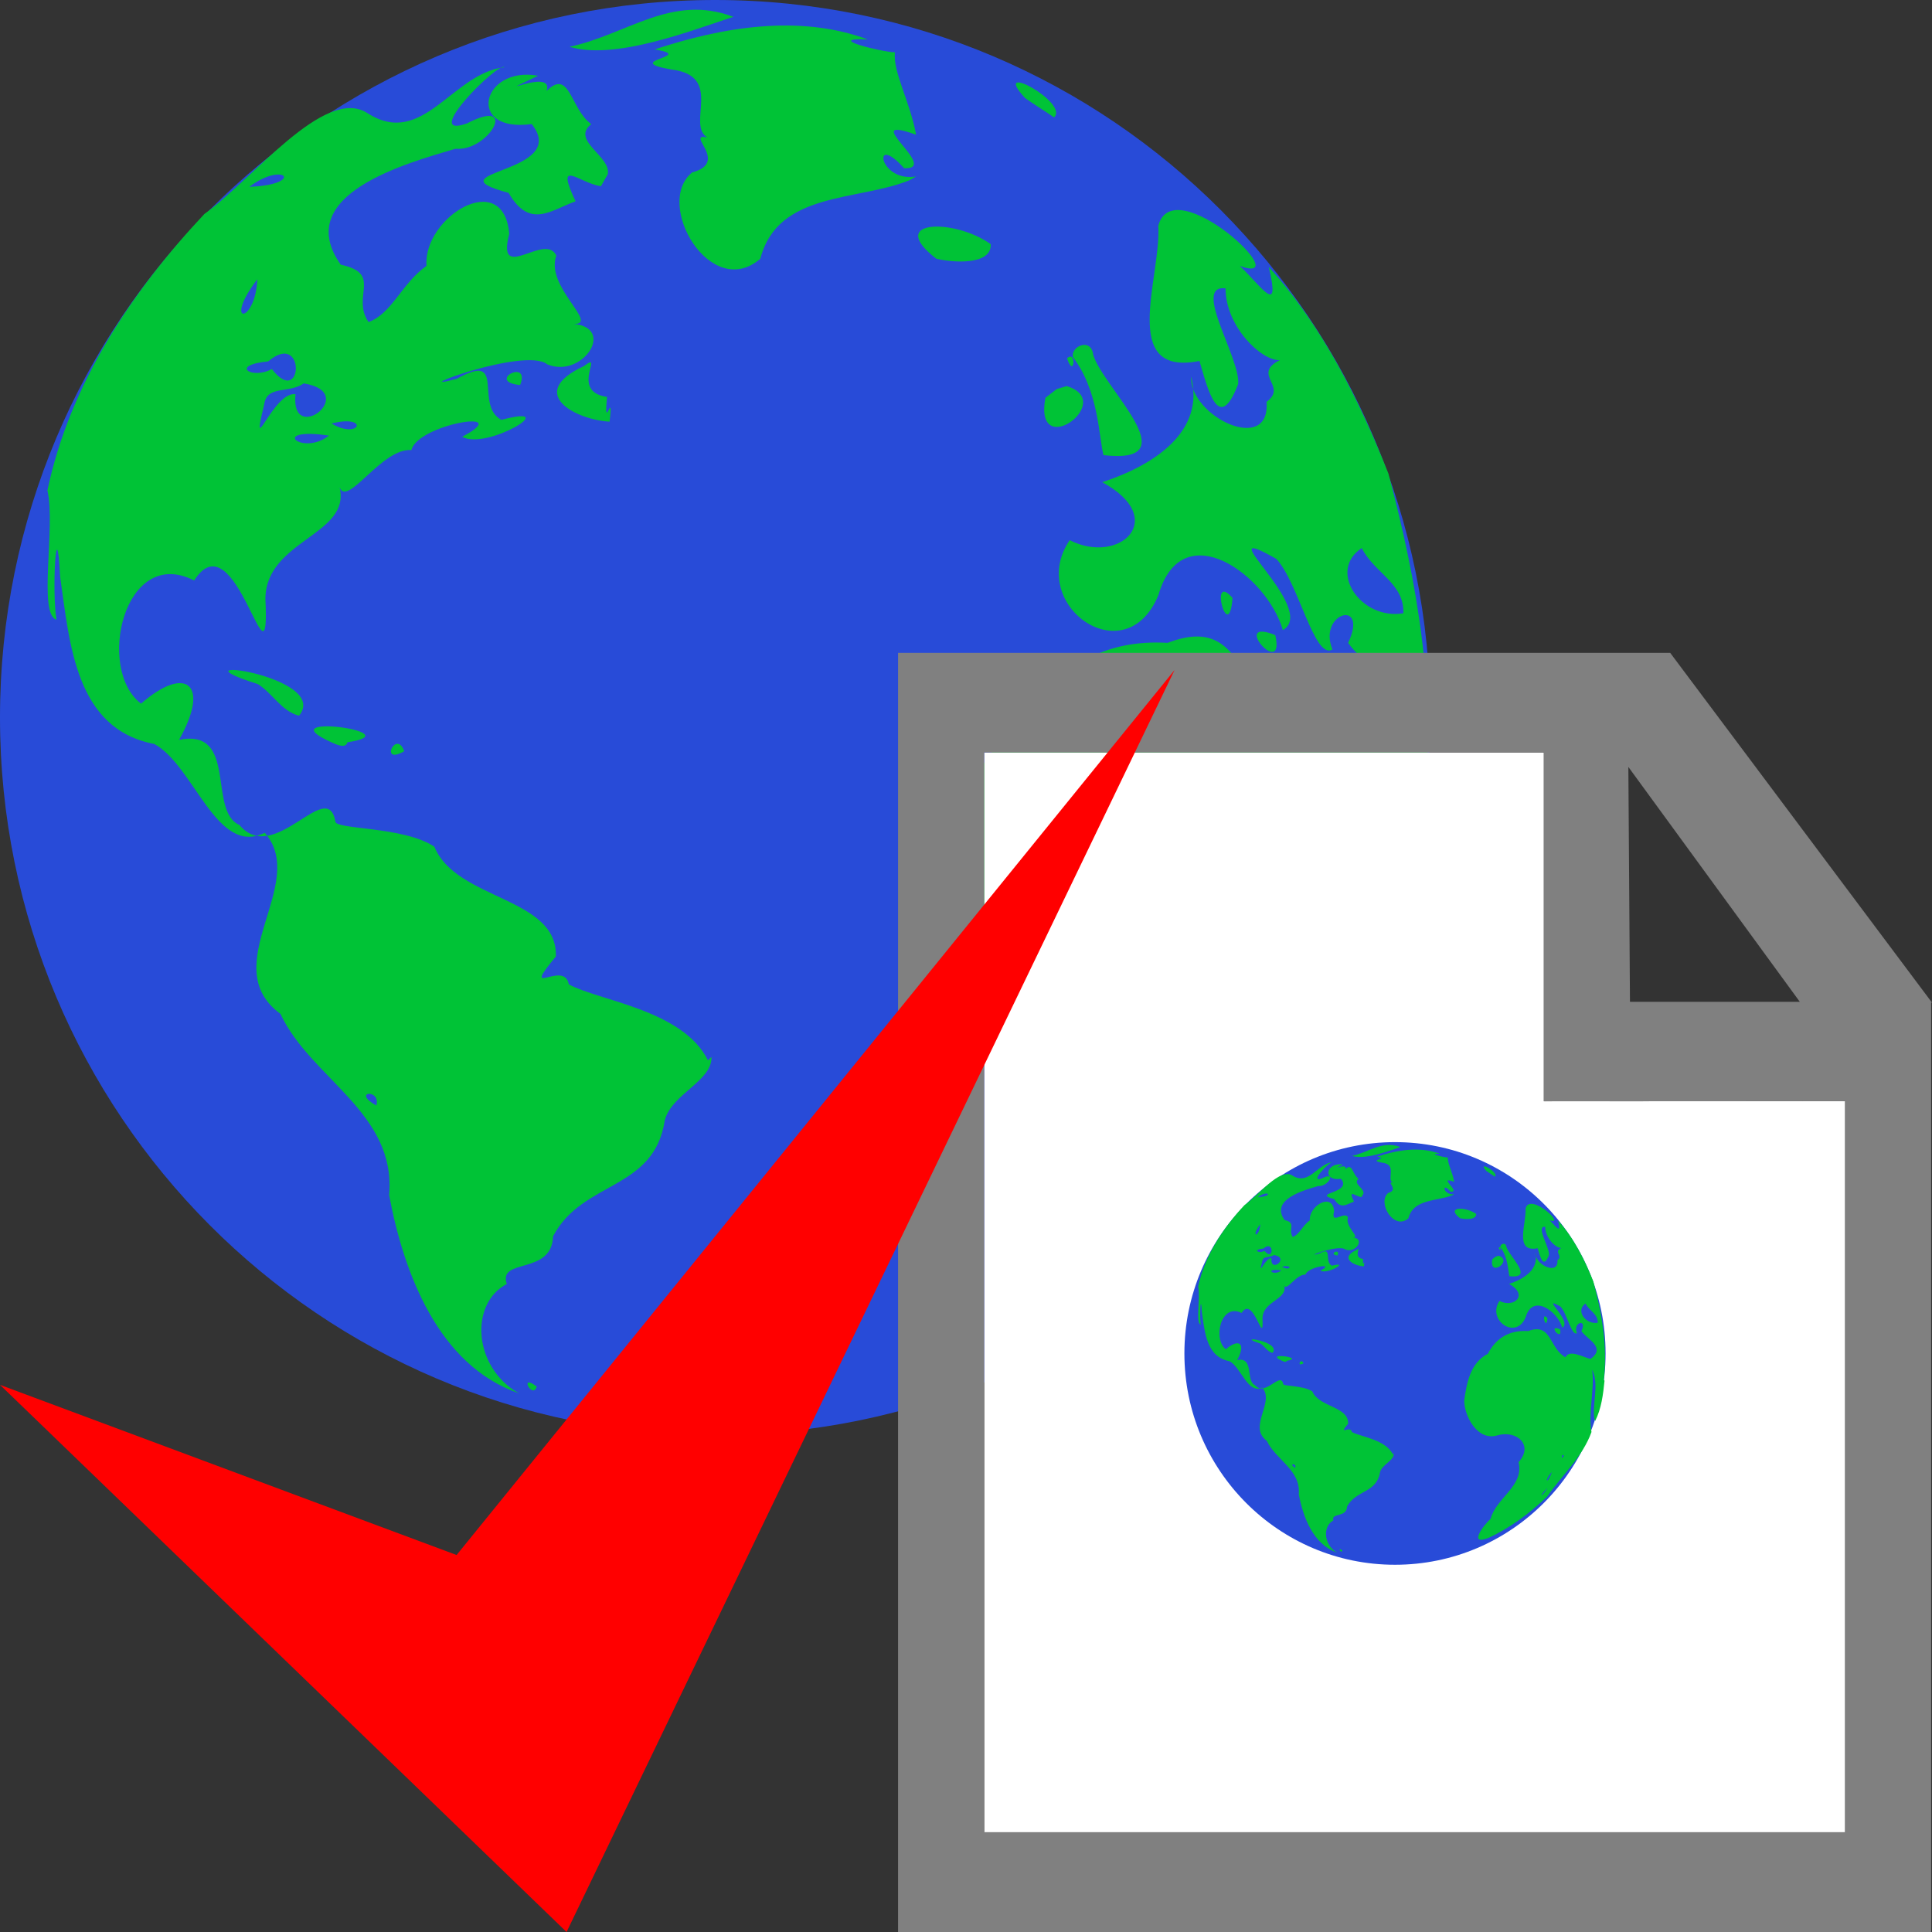<?xml version="1.0" encoding="utf-8"?>
<!-- Generated by IcoMoon.io -->
<!DOCTYPE svg PUBLIC "-//W3C//DTD SVG 1.1//EN" "http://www.w3.org/Graphics/SVG/1.1/DTD/svg11.dtd">
<svg version="1.1" xmlns="http://www.w3.org/2000/svg" xmlns:xlink="http://www.w3.org/1999/xlink" width="24" height="24" viewBox="0 0 24 24">
<rect x="0" y="0" width="24" height="24" fill="#333333" stroke="none"/>
<path fill="#284bd8" d="M17.768 8.913c0 4.923-3.977 8.913-8.884 8.913s-8.884-3.99-8.884-8.913c0-4.923 3.977-8.913 8.884-8.913s8.884 3.99 8.884 8.913z"></path>
<path fill="#00c336" d="M6.668 17.224c-0.231-0.173-0.050 0.169 0 0zM7.075 0.581c0.568 0.173 1.534-0.21 2.036-0.372-0.77-0.291-1.319 0.22-2.036 0.372v0zM13.328 4.436c0.323 0.423 0.322 1 0.38 1.218 1.081 0.123-0.006-0.835-0.128-1.247-0.024-0.218-0.282-0.105-0.252 0.029v0zM13.255 4.451c0.089 0.267 0.123-0.11 0 0zM12.986 4.942c-0.148 0.803 0.894 0.045 0.265-0.146l-0.124 0.037-0.141 0.109zM7.549 2.169c0.053-0.225-0.465-0.422-0.204-0.627-0.262-0.188-0.265-0.698-0.555-0.413 0.101-0.307-0.795 0.143-0.105-0.188-0.699-0.127-0.905 0.713-0.080 0.6 0.495 0.623-1.29 0.585-0.287 0.855 0.262 0.458 0.533 0.21 0.832 0.105-0.262-0.555 0.045-0.225 0.315-0.188l0.083-0.145zM4.189 6.33v0zM3.715 8.891c0.405-0.5-1.695-0.767-0.512-0.393 0.182 0.113 0.294 0.338 0.512 0.393v0zM15.842 7.889c-0.578-0.23 0.128 0.57 0 0zM17.682 10.049c0.172-1.405-0.074-2.813-0.435-4.167-0.363-0.915-0.82-1.83-1.486-2.566 0.151 0.63-0.089 0.242-0.359-0.012 0.734 0.262-0.826-1.208-1.013-0.5 0.038 0.637-0.495 1.88 0.511 1.68 0.106 0.357 0.239 0.917 0.481 0.287 0.031-0.32-0.578-1.239-0.157-1.189 0 0.473 0.443 0.9 0.673 0.892-0.352 0.18 0.106 0.322-0.164 0.518 0.053 0.66-0.953 0.188-0.938-0.315 0.18 0.682-0.457 1.102-1.103 1.313 0.841 0.457 0.209 1.035-0.404 0.72-0.541 0.795 0.69 1.68 1.102 0.683 0.294-1.020 1.351-0.247 1.546 0.435 0.456-0.262-0.99-1.402-0.081-0.885 0.276 0.293 0.472 1.26 0.697 1.125-0.188-0.457 0.456-0.637 0.195-0.082 0.247 0.36 1.058 0.69 0.383 1.178-0.383-0.113-0.878-0.405-1.058-0.075-0.69-0.375-0.577-1.485-1.567-1.103-0.765-0.045-1.351 0.27-1.703 0.96-0.743 0.383-0.893 1.215-0.999 1.973 0 0.637 0.54 1.703 1.374 1.477 0.818-0.255 1.581 0.391 0.922 1.125 0.246 0.997-0.947 1.508-1.177 2.386-0.286 0.255-0.976 1.163-0.083 0.802 0.916-0.42 1.748-1.042 2.468-1.739 0.63-0.893 1.5-1.688 1.868-2.722-0.151-0.758 0.149-1.853 0.021-2.633 0.347 0.652-0.067 1.672 0.128 2.175 0.263-0.518 0.337-1.125 0.396-1.703l-0.037-0.034zM17.433 7.618c-0.52 0.090-0.95-0.521-0.517-0.81 0.154 0.309 0.53 0.435 0.517 0.81zM15.315 14.585c-0.24 0.401-0.424 0.413 0 0zM15.504 13.916c-0.24 0.607-0.318 0.315 0 0zM16.005 13.218c-0.115 0.263-0.112-0.098 0 0zM15.311 7.428c-0.302-0.345-0.047 0.6 0 0zM12.307 3.033c-0.449-0.322-1.309-0.308-0.677 0.18 0.171 0.045 0.7 0.097 0.677-0.188v0.007zM13.094 1.458c0.195-0.18-0.803-0.72-0.36-0.24 0.117 0.083 0.24 0.157 0.36 0.24zM7.542 4.931c-0.478-0.068-0.021-0.585-0.289-0.383-0.725 0.338-0.102 0.667 0.319 0.69 0.055-0.45-0.080 0.18-0.030-0.315v0.008zM8.795 13.173c-0.309-0.63-1.361-0.742-1.729-0.945-0.058-0.315-0.615 0.203-0.161-0.346 0.026-0.742-1.237-0.697-1.509-1.364-0.382-0.256-1.245-0.21-1.23-0.316-0.105-0.554-0.757 0.563-1.192 0.046-0.397-0.172-0.015-1.207-0.75-1.057 0.398-0.705 0.075-0.93-0.472-0.45-0.563-0.428-0.21-1.973 0.66-1.53 0.518-0.81 0.945 1.53 0.885 0.225 0.008-0.728 1.065-0.788 0.922-1.38 0.098 0.248 0.525-0.495 0.892-0.465 0.075-0.322 1.313-0.525 0.63-0.165 0.307 0.173 1.275-0.42 0.487-0.21-0.345-0.188 0.075-0.862-0.555-0.51-0.705 0.188 0.848-0.405 1.125-0.18 0.435 0.18 0.855-0.45 0.33-0.502 0.322 0.007-0.36-0.465-0.217-0.848-0.135-0.3-0.75 0.36-0.585-0.27-0.068-0.825-1.072-0.21-1.028 0.397-0.308 0.217-0.428 0.592-0.72 0.698-0.218-0.323 0.18-0.6-0.345-0.713-0.615-0.87 0.817-1.26 1.425-1.44 0.42 0.037 0.795-0.653 0.143-0.315-0.593 0.21 0.397-0.772 0.465-0.698-0.652 0.075-1.012 1.013-1.702 0.57-0.532-0.345-1.44 0.84-2.025 1.253-0.907 0.967-1.672 2.115-1.95 3.435 0.105 0.442-0.12 1.538 0.113 1.605-0.060-0.337 0-1.41 0.045-0.533 0.12 0.832 0.188 1.89 1.17 2.077 0.495 0.269 0.773 1.402 1.372 1.103 0.555 0.631-0.622 1.65 0.195 2.25 0.375 0.803 1.44 1.226 1.35 2.25 0.18 0.963 0.608 2.117 1.612 2.463-0.57-0.322-0.615-1.117-0.15-1.358-0.113-0.329 0.559-0.104 0.574-0.592 0.368-0.698 1.253-0.563 1.388-1.44 0.082-0.328 0.592-0.487 0.58-0.789l-0.043 0.043zM3.197 3.469c-0.027 0.57-0.437 0.57 0 0zM4.086 5.411c-0.311 0.247-0.708-0.067-0.122-0.015l0.122 0.015zM4.118 5.261c0.48-0.12 0.353 0.21 0 0zM3.769 4.762c0.714 0.113-0.167 0.789-0.098 0.135-0.277-0.040-0.57 0.863-0.39 0.131 0.033-0.247 0.296-0.135 0.488-0.262v-0.003zM3.332 4.489c0.47-0.397 0.43 0.593 0.045 0.095-0.242 0.135-0.537-0.046-0.045-0.095v0zM3.097 2.321c0.438-0.33 0.697-0.028 0 0zM4.675 13.733c-0.315-0.175 0.060-0.211 0 0zM4.316 9.221c0.84-0.127-1.035-0.375-0.195 0.002 0.030 0.012 0.173 0.089 0.195-0.002zM11.38 2.192c-0.464 0.079-0.555-0.56-0.149-0.102 0.464 0.019-0.601-0.686 0.149-0.416-0.075-0.413-0.293-0.788-0.262-1.024-0.158-0.002-0.9-0.185-0.338-0.16-0.855-0.317-1.815-0.152-2.647 0.124 0.54 0.089-0.442 0.137 0.21 0.25 0.652 0.079 0.18 0.683 0.443 0.843-0.285-0.060 0.285 0.308-0.188 0.435-0.48 0.39 0.232 1.605 0.847 1.072 0.218-0.84 1.207-0.712 1.853-0.975l0.082-0.047zM5.021 9.332c-0.098-0.279-0.315 0.182 0 0zM6.461 4.783c0.135-0.343-0.435-0.041 0 0z"></path>
<path fill="#fff" d="M22.921 13.679v9.083h-10.695v-13.415h6.952v4.333z"></path>
<path fill="#808080" d="M20.747 8.11h-9.591v15.89h12.833v-11.545h0.011l-3.253-4.346zM22.358 12.445h-2.11l-0.020-2.918 2.13 2.918zM22.921 13.679v9.081h-10.695v-13.412h6.953v4.333l3.742-0.002z"></path>
<path fill="#808080" d="M22.921 13.679v-0.001l-3.743 0.003z"></path>
<path fill="#284bd8" d="M19.945 16.813c0 1.45-1.171 2.625-2.616 2.625s-2.616-1.175-2.616-2.625c0-1.45 1.171-2.625 2.616-2.625s2.616 1.175 2.616 2.625z"></path>
<path fill="#00c336" d="M16.675 19.261c-0.067-0.053-0.013 0.050 0 0zM16.797 14.359c0.167 0.051 0.451-0.060 0.599-0.11-0.227-0.086-0.389 0.065-0.599 0.11v0zM18.639 15.494c0.095 0.125 0.095 0.295 0.111 0.359 0.319 0.037-0.002-0.245-0.038-0.366-0.008-0.064-0.083-0.033-0.073 0.007v0zM18.617 15.499c0.026 0.079 0.036-0.032 0 0zM18.538 15.643c-0.043 0.235 0.264 0.014 0.078-0.044l-0.037 0.012-0.041 0.032zM16.937 14.828c0.016-0.066-0.138-0.125-0.060-0.184-0.078-0.055-0.078-0.206-0.163-0.121 0.030-0.091-0.235 0.042-0.032-0.055-0.205-0.039-0.265 0.21-0.023 0.176 0.145 0.183-0.381 0.172-0.084 0.252 0.078 0.134 0.157 0.062 0.244 0.031-0.077-0.164 0.014-0.066 0.093-0.056l0.025-0.043zM15.948 16.052v0 0zM15.808 16.806c0.118-0.147-0.5-0.226-0.151-0.116 0.053 0.033 0.086 0.101 0.151 0.116v0zM19.379 16.512c-0.171-0.068 0.038 0.167 0 0zM19.922 17.147c0.050-0.415-0.022-0.828-0.129-1.228-0.107-0.269-0.242-0.539-0.438-0.757 0.045 0.185-0.026 0.073-0.106-0.004 0.217 0.078-0.242-0.355-0.298-0.146 0.012 0.188-0.145 0.553 0.15 0.494 0.032 0.105 0.071 0.269 0.141 0.084 0.010-0.094-0.17-0.364-0.047-0.35 0 0.139 0.131 0.265 0.2 0.263-0.104 0.053 0.031 0.095-0.048 0.152 0.016 0.196-0.281 0.056-0.276-0.093 0.053 0.202-0.135 0.325-0.325 0.387 0.248 0.136 0.062 0.305-0.119 0.212-0.16 0.235 0.203 0.495 0.325 0.203 0.086-0.301 0.398-0.073 0.455 0.128 0.136-0.078-0.291-0.414-0.023-0.262 0.081 0.085 0.139 0.37 0.205 0.331-0.056-0.136 0.134-0.188 0.056-0.025 0.074 0.106 0.312 0.203 0.112 0.346-0.112-0.032-0.259-0.119-0.311-0.022-0.203-0.11-0.17-0.436-0.462-0.325-0.224-0.014-0.397 0.079-0.501 0.282-0.218 0.113-0.263 0.359-0.294 0.581 0 0.188 0.159 0.501 0.404 0.435 0.241-0.075 0.466 0.114 0.271 0.331 0.073 0.294-0.28 0.444-0.347 0.703-0.084 0.075-0.287 0.342-0.024 0.236 0.268-0.123 0.515-0.308 0.727-0.513 0.185-0.264 0.442-0.497 0.55-0.801-0.045-0.224 0.044-0.547 0.007-0.776 0.102 0.192-0.020 0.494 0.038 0.64 0.078-0.152 0.1-0.332 0.117-0.502l-0.008-0.008zM19.848 16.432c-0.153 0.025-0.28-0.155-0.152-0.239 0.044 0.091 0.155 0.128 0.152 0.239zM19.224 18.484c-0.071 0.118-0.125 0.121 0 0zM19.279 18.287c-0.071 0.178-0.094 0.092 0 0zM19.427 18.080c-0.035 0.078-0.034-0.029 0 0zM19.223 16.375c-0.089-0.102-0.015 0.176 0 0zM18.338 15.080c-0.134-0.095-0.387-0.091-0.201 0.053 0.050 0.014 0.206 0.028 0.201-0.056v0.003zM18.57 14.617c0.057-0.053-0.235-0.212-0.107-0.072 0.035 0.025 0.071 0.047 0.107 0.072zM16.934 15.64c-0.141-0.019-0.007-0.172-0.085-0.112-0.213 0.099-0.030 0.197 0.094 0.203 0.017-0.132-0.023 0.053-0.009-0.092v0.001zM17.303 18.067c-0.090-0.185-0.4-0.219-0.509-0.277-0.017-0.094-0.182 0.058-0.047-0.104 0.008-0.218-0.364-0.204-0.445-0.402-0.112-0.075-0.367-0.062-0.362-0.092-0.031-0.163-0.223 0.166-0.351 0.014-0.117-0.050-0.005-0.355-0.221-0.311 0.116-0.208 0.021-0.274-0.14-0.134-0.166-0.126-0.061-0.58 0.195-0.451 0.151-0.237 0.278 0.451 0.26 0.067 0.003-0.215 0.314-0.232 0.271-0.407 0.029 0.073 0.154-0.146 0.263-0.136 0.023-0.095 0.388-0.155 0.185-0.049 0.091 0.050 0.376-0.123 0.143-0.062-0.102-0.054 0.022-0.254-0.163-0.149-0.208 0.054 0.248-0.12 0.33-0.053 0.128 0.053 0.251-0.133 0.098-0.149 0.095 0.003-0.107-0.137-0.065-0.249-0.040-0.088-0.22 0.106-0.172-0.078-0.020-0.243-0.317-0.063-0.302 0.115-0.091 0.064-0.127 0.174-0.212 0.206-0.064-0.096 0.053-0.176-0.102-0.21-0.181-0.256 0.24-0.371 0.42-0.423 0.124 0.011 0.235-0.192 0.043-0.094-0.174 0.063 0.116-0.227 0.137-0.204-0.193 0.023-0.298 0.298-0.502 0.168-0.157-0.101-0.423 0.247-0.596 0.368-0.267 0.286-0.492 0.624-0.575 1.013 0.031 0.13-0.036 0.453 0.032 0.472-0.016-0.098 0-0.415 0.014-0.157 0.036 0.246 0.055 0.558 0.345 0.611 0.145 0.080 0.227 0.414 0.404 0.326 0.164 0.184-0.183 0.485 0.058 0.663 0.11 0.236 0.423 0.359 0.397 0.663 0.053 0.283 0.178 0.623 0.476 0.725-0.169-0.095-0.181-0.329-0.046-0.4-0.033-0.097 0.166-0.031 0.17-0.173 0.109-0.204 0.367-0.166 0.409-0.424 0.023-0.097 0.173-0.143 0.171-0.232l-0.014 0.007zM15.655 15.209c-0.009 0.168-0.129 0.168 0 0zM15.917 15.782c-0.092 0.074-0.208-0.020-0.036-0.005l0.036 0.005zM15.926 15.736c0.143-0.033 0.105 0.062 0 0zM15.823 15.59c0.211 0.034-0.048 0.233-0.028 0.040-0.081-0.011-0.169 0.255-0.115 0.040 0.011-0.074 0.087-0.041 0.143-0.078v-0.002zM15.694 15.51c0.14-0.117 0.128 0.174 0.014 0.028-0.070 0.040-0.159-0.014-0.014-0.028v0zM15.625 14.872c0.129-0.097 0.205-0.010 0 0zM16.090 18.233c-0.093-0.052 0.019-0.063 0 0zM15.985 16.904c0.247-0.038-0.304-0.11-0.057 0.001 0.008 0.004 0.049 0.025 0.057-0.001zM18.064 14.833c-0.136 0.023-0.163-0.166-0.044-0.029 0.137 0.005-0.176-0.203 0.044-0.123-0.020-0.121-0.085-0.232-0.078-0.302-0.047 0-0.265-0.054-0.1-0.047-0.252-0.094-0.535-0.046-0.779 0.037 0.16 0.026-0.13 0.041 0.062 0.074 0.193 0.023 0.053 0.2 0.13 0.248-0.083-0.017 0.085 0.090-0.054 0.128-0.141 0.115 0.068 0.473 0.25 0.316 0.064-0.247 0.355-0.209 0.546-0.287l0.023-0.015zM16.192 16.936c-0.029-0.081-0.093 0.053 0 0zM16.616 15.596c0.040-0.101-0.129-0.012 0 0z"></path>
<path fill="#f00" d="M0 17.203l7.038 6.797 7.553-15.677-8.919 10.994z"></path>
</svg>
